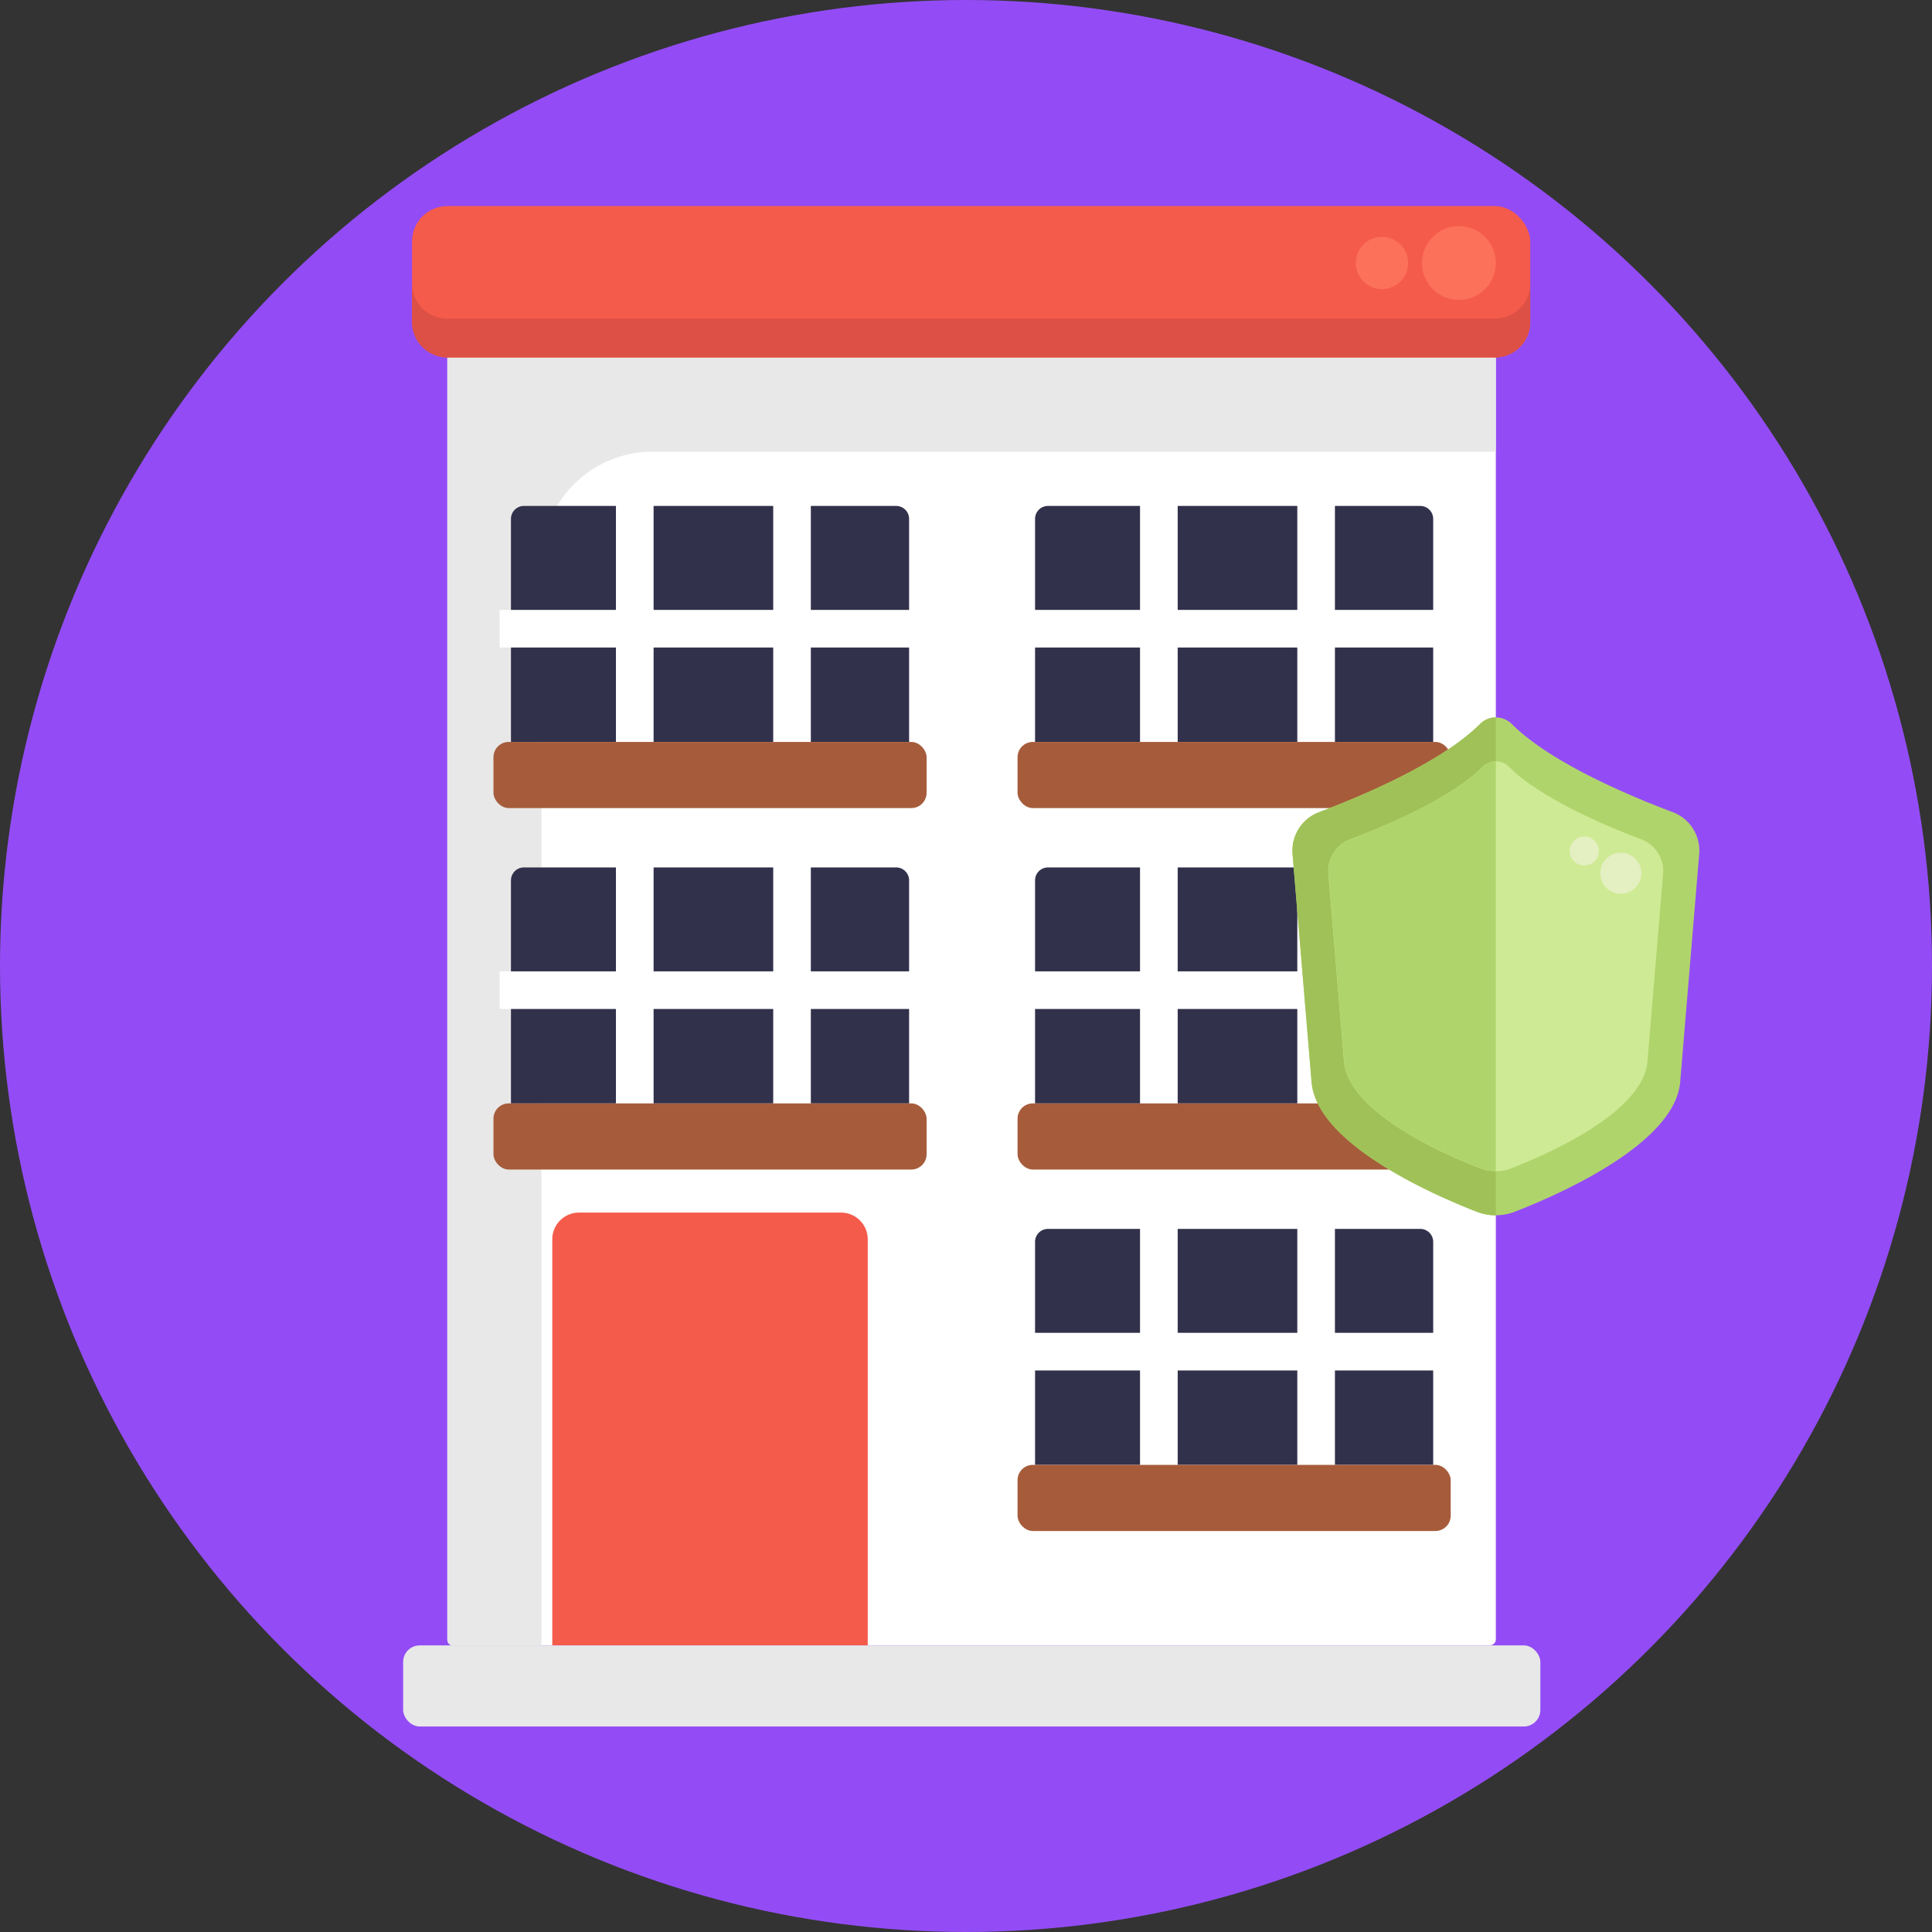 <svg xmlns="http://www.w3.org/2000/svg" viewBox="0 0 512 512"><rect x="0" y="0" width="512" height="512" fill="#333333" stroke="none"/><defs><style>.cls-1{fill:#934cf5;}.cls-2{fill:#fff;}.cls-3{fill:#e8e8e8;}.cls-4{fill:#f55b4b;}.cls-5{fill:#dd5045;}.cls-6{fill:#32314b;}.cls-7{fill:#a65c3b;}.cls-8{fill:#fc715a;}.cls-9{fill:#b0d46c;}.cls-10{fill:#a0c157;}.cls-11{fill:#cfea94;}.cls-12{fill:#e4efc2;}</style></defs><title>Insurance</title><g id="BULINE"><circle class="cls-1" cx="256" cy="256" r="256"/></g><g id="Icons"><path class="cls-2" d="M118.55,92.7H396.41a0,0,0,0,1,0,0V434.53A1.52,1.52,0,0,1,394.9,436H120.07a1.52,1.52,0,0,1-1.52-1.52V92.7A0,0,0,0,1,118.55,92.7Z"/><path class="cls-3" d="M396.41,92.71v27H172.91a29.42,29.42,0,0,0-29.42,29.42v287H120.07a1.52,1.52,0,0,1-1.52-1.52V92.71Z"/><rect class="cls-4" x="109.2" y="54.61" width="296.32" height="40.12" rx="9.35"/><path class="cls-5" d="M405.52,75.09V85.37a9.36,9.36,0,0,1-9.36,9.36H118.55a9.36,9.36,0,0,1-9.35-9.36V75.09a9.35,9.35,0,0,0,9.35,9.35H396.16A9.36,9.36,0,0,0,405.52,75.09Z"/><path class="cls-6" d="M277.73,134.08h98.65a3.43,3.43,0,0,1,3.43,3.43v59.1a0,0,0,0,1,0,0H274.3a0,0,0,0,1,0,0v-59.1A3.43,3.43,0,0,1,277.73,134.08Z"/><polygon class="cls-2" points="382.8 161.63 353.77 161.63 353.77 133.58 343.8 133.58 343.8 161.63 312.1 161.63 312.1 133.58 302.12 133.58 302.12 161.63 271.31 161.63 271.31 171.6 302.12 171.6 302.12 199.65 312.1 199.65 312.1 171.6 343.8 171.6 343.8 199.65 353.77 199.65 353.77 171.6 382.8 171.6 382.8 161.63"/><rect class="cls-7" x="269.66" y="196.62" width="114.79" height="17.53" rx="4.05"/><path class="cls-6" d="M277.73,229.88h98.65a3.43,3.43,0,0,1,3.43,3.43v59.1a0,0,0,0,1,0,0H274.3a0,0,0,0,1,0,0v-59.1A3.43,3.43,0,0,1,277.73,229.88Z"/><polygon class="cls-2" points="382.8 257.42 353.77 257.42 353.77 229.37 343.8 229.37 343.8 257.42 312.1 257.42 312.1 229.37 302.12 229.37 302.12 257.42 271.31 257.42 271.31 267.39 302.12 267.39 302.12 295.44 312.1 295.44 312.1 267.39 343.8 267.39 343.8 295.44 353.77 295.44 353.77 267.39 382.8 267.39 382.8 257.42"/><rect class="cls-7" x="269.66" y="292.41" width="114.79" height="17.53" rx="4.05"/><path class="cls-6" d="M138.84,229.88h98.65a3.43,3.43,0,0,1,3.43,3.43v59.1a0,0,0,0,1,0,0H135.41a0,0,0,0,1,0,0v-59.1A3.43,3.43,0,0,1,138.84,229.88Z"/><polygon class="cls-2" points="243.91 257.42 214.88 257.42 214.88 229.37 204.91 229.37 204.91 257.42 173.21 257.42 173.21 229.37 163.23 229.37 163.23 257.42 132.42 257.42 132.42 267.39 163.23 267.39 163.23 295.44 173.21 295.44 173.21 267.39 204.91 267.39 204.91 295.44 214.88 295.44 214.88 267.39 243.91 267.39 243.91 257.42"/><rect class="cls-7" x="130.77" y="292.41" width="114.79" height="17.53" rx="4.05"/><path class="cls-6" d="M277.73,325.67h98.65a3.43,3.43,0,0,1,3.43,3.43v59.1a0,0,0,0,1,0,0H274.3a0,0,0,0,1,0,0V329.1A3.43,3.43,0,0,1,277.73,325.67Z"/><polygon class="cls-2" points="382.8 353.21 353.77 353.21 353.77 325.17 343.8 325.17 343.8 353.21 312.1 353.21 312.1 325.17 302.12 325.17 302.12 353.21 271.31 353.21 271.31 363.19 302.12 363.19 302.12 391.24 312.1 391.24 312.1 363.19 343.8 363.19 343.8 391.24 353.77 391.24 353.77 363.19 382.8 363.19 382.8 353.21"/><rect class="cls-7" x="269.66" y="388.2" width="114.79" height="17.53" rx="4.05"/><path class="cls-6" d="M138.84,134.08h98.65a3.43,3.43,0,0,1,3.43,3.43v59.1a0,0,0,0,1,0,0H135.41a0,0,0,0,1,0,0v-59.1A3.43,3.43,0,0,1,138.84,134.08Z"/><polygon class="cls-2" points="243.91 161.63 214.88 161.63 214.88 133.58 204.91 133.58 204.91 161.63 173.21 161.63 173.21 133.58 163.23 133.58 163.23 161.63 132.42 161.63 132.42 171.6 163.23 171.6 163.23 199.65 173.21 199.65 173.21 171.6 204.91 171.6 204.91 199.65 214.88 199.65 214.88 171.6 243.91 171.6 243.91 161.63"/><rect class="cls-7" x="130.77" y="196.62" width="114.79" height="17.53" rx="4.05"/><path class="cls-4" d="M153.44,321.35h69.44a7.08,7.08,0,0,1,7.08,7.08V436.05a0,0,0,0,1,0,0h-83.6a0,0,0,0,1,0,0V328.43A7.08,7.08,0,0,1,153.44,321.35Z"/><circle class="cls-8" cx="386.63" cy="69.7" r="9.79"/><circle class="cls-8" cx="366.24" cy="69.7" r="6.93"/><rect class="cls-3" x="106.84" y="436.05" width="301.37" height="21.49" rx="4.38"/><path class="cls-9" d="M450.32,226.15l-5.05,60.55c-1.36,16.28-31.63,29.67-43.82,34.42a14,14,0,0,1-10.07,0c-12.2-4.75-42.46-18.14-43.82-34.42l-5.05-60.55a10.9,10.9,0,0,1,7.23-11c11.44-4.32,32.33-13.14,42.49-23.32a6,6,0,0,1,8.37,0c10.16,10.18,31,19,42.49,23.32A10.9,10.9,0,0,1,450.32,226.15Z"/><path class="cls-10" d="M396.41,190.09v132a14,14,0,0,1-5-.94c-12.2-4.75-42.46-18.14-43.82-34.42l-5.05-60.55a10.9,10.9,0,0,1,7.23-11c11.44-4.32,32.33-13.14,42.49-23.32A5.89,5.89,0,0,1,396.41,190.09Z"/><path class="cls-11" d="M399.86,203.18a4.91,4.91,0,0,0-6.89,0c-8.36,8.37-25.56,15.64-35,19.19a9,9,0,0,0-5.95,9.07l4.16,49.84c1.11,13.4,26,24.41,36.06,28.33a11.48,11.48,0,0,0,8.28,0c10.05-3.92,34.95-14.93,36.07-28.33l4.16-49.84a9,9,0,0,0-5.95-9.07C425.42,218.82,408.22,211.55,399.86,203.18Z"/><path class="cls-9" d="M396.41,201.77V310.38a11.59,11.59,0,0,1-4.14-.77c-10-3.91-34.95-14.93-36.06-28.33l-4.16-49.84a9,9,0,0,1,5.95-9.07c9.41-3.55,26.61-10.82,35-19.19A4.83,4.83,0,0,1,396.41,201.77Z"/><circle class="cls-12" cx="429.53" cy="231.42" r="5.44"/><circle class="cls-12" cx="419.85" cy="225.52" r="3.85"/></g></svg>